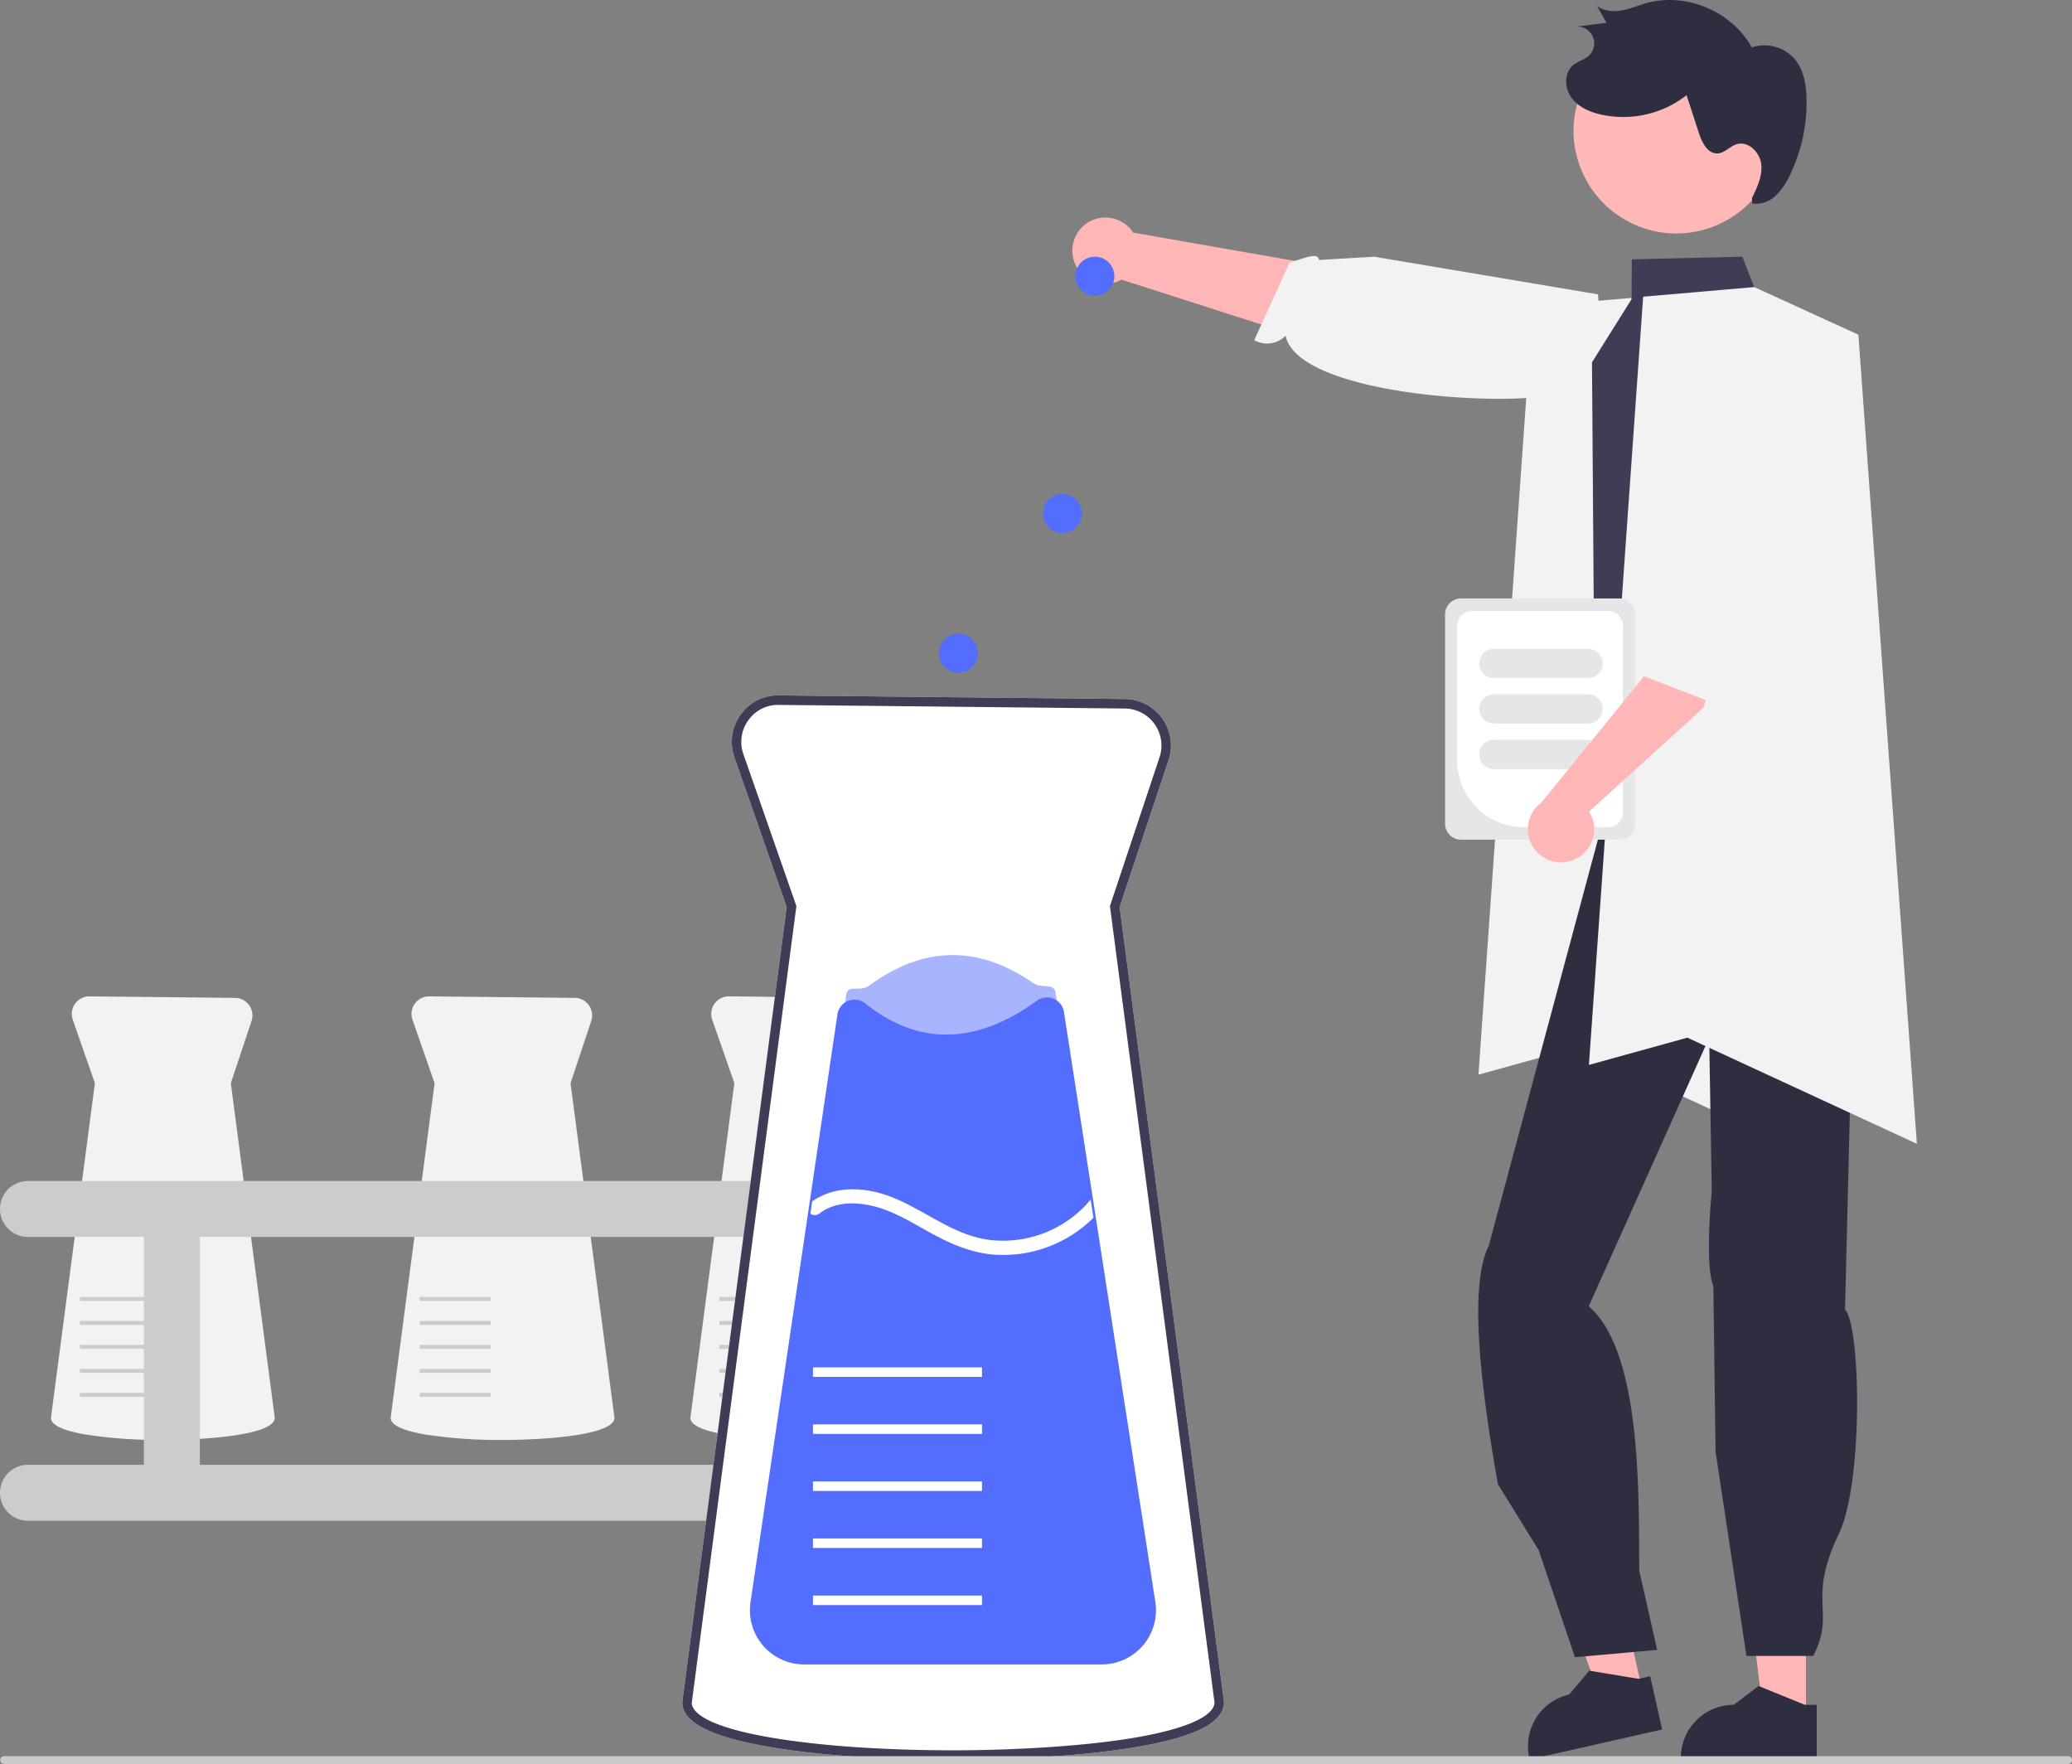 <svg xmlns="http://www.w3.org/2000/svg" data-name="Layer 1" width="637.748" height="542.828"><rect width="100%" height="100%" fill="#808080" stroke="none"/><path d="M330.64 80.54a10.132 10.132 0 0014.527 5.511l87.876 28.188 29.084-22.818-113.349-19.847a10.187 10.187 0 00-18.137 8.966z" fill="#ffb6b6"/><path d="M493.406 118.209s-.797-1.952-11.312 2.296c-13.052 5.274-82.537 1.748-86.388-17.198a7.96 7.96 0 01-9.66 1.376l10.862-23.842c5.654-1.807 8.726-3.145 9.092-.842l17-1 68.85 11.59 1.903 23.766z" fill="#f2f2f2"/><path fill="#f2f2f2" d="M471.753 94.306l34.192-2.96L538 105.999l18 249-70.638-32.668-30.307 8.385 16.698-236.41z"/><path fill="#ffb6b6" d="M555.874 528.874l-12.969-.001-6.17-50.025 19.141.001-.002 50.025z"/><path d="M559.182 541.446l-41.82-.002v-.529a16.278 16.278 0 0116.278-16.277l7.64-5.795 14.252 5.796h3.65z" fill="#2f2e41"/><path fill="#ffb6b6" d="M505.615 520.701l-12.651 2.856-17.038-47.437 18.672-4.216 11.017 48.797z"/><path d="M511.61 532.235l-40.791 9.21-.117-.515a16.278 16.278 0 0112.292-19.463l6.175-7.336 15.18 2.515 3.56-.804zM572.3 223.047c6.081 18.34 5.438 38.246-1.461 59.611l-2.95 120.294c4.876 5.366 5.622 53.38-1.889 69.047-10.03 20.921-.806 23.718-7.896 37.598H537.54l-9.505-62.881-.677-50.969c-2.731-6.466-.49-29.225-.49-29.225l-.789-47.19L489 401.998c16.799 14.379 15.287 60.826 15.564 81.427l5.508 24.31-25.31 2.262-11.17-32.967-12.557-20.315c-6.4-35.996-8.297-62.422-2.84-73.216l37.221-138.486z" fill="#2f2e41"/><path d="M574.935 216.926l-3.39-6.78c-4.15-25.71-8.25-49.69-2.68-71.26.35-18.83-5.47-36.52-21.63-46.18l-7.29-4.36-3.69-9.36-33.98.83-.1 12.27-12.17 19.41v.08l.76 105.62 3.36 10.9-5.07 12.68 2.69 8.09 66.99-10.71 7.79-1.25a13.918 13.918 0 002.59-1.13 14.232 14.232 0 006.22-6.95c.07-.17.13-.33.19-.5a13.934 13.934 0 00.9-4.3 14.303 14.303 0 00-1.49-7.1z" fill="#3f3d56"/><path d="M576.425 224.026a13.934 13.934 0 01-.9 4.3l-6.41 7.45a13.918 13.918 0 01-2.59 1.13l-7.79 1.25 11.27-21.19-24.77-54.23z" opacity=".2"/><path d="M50.127 443.127a148.84 148.84 0 01-23.52-1.628c-7.248-1.226-10.923-2.967-10.923-5.176l.003-.04 13.521-102.95-6.81-19.522a5.409 5.409 0 015.164-7.19l44.784.467a5.409 5.409 0 015.075 7.118l-6.375 19.125 13.522 102.952c.003 5.412-21.648 6.844-34.44 6.844z" fill="#f2f2f2"/><path fill="#ccc" d="M24.602 428.635h21.876v1.23H24.602zM24.602 421.254h21.876v1.23H24.602zM24.602 413.874h21.876v1.23H24.602zM24.602 406.493h21.876v1.23H24.602zM24.602 399.112h21.876v1.23H24.602z"/><path d="M246.947 443.127a148.84 148.84 0 01-23.52-1.628c-7.248-1.226-10.924-2.967-10.924-5.176l.003-.04 13.522-102.95-6.81-19.522a5.409 5.409 0 015.163-7.19l44.785.467a5.409 5.409 0 015.074 7.118l-6.375 19.125 13.522 102.952c.003 5.412-21.647 6.844-34.44 6.844z" fill="#f2f2f2"/><path fill="#ccc" d="M221.422 428.635h21.876v1.23h-21.876zM221.422 421.254h21.876v1.23h-21.876zM221.422 413.874h21.876v1.23h-21.876zM221.422 406.493h21.876v1.23h-21.876zM221.422 399.112h21.876v1.23h-21.876z"/><path d="M154.688 443.127a148.84 148.84 0 01-23.52-1.628c-7.248-1.226-10.924-2.967-10.924-5.176l.003-.04 13.522-102.95-6.81-19.522a5.409 5.409 0 015.163-7.19l44.785.467a5.409 5.409 0 015.074 7.118l-6.375 19.125 13.522 102.952c.003 5.412-21.647 6.844-34.44 6.844z" fill="#f2f2f2"/><path fill="#ccc" d="M129.163 428.635h21.876v1.23h-21.876zM129.163 421.254h21.876v1.23h-21.876zM129.163 413.874h21.876v1.23h-21.876zM129.163 406.493h21.876v1.23h-21.876zM129.163 399.112h21.876v1.23h-21.876z"/><path d="M300.15 450.777h-41.825V380.66h41.825a8.61 8.61 0 000-17.221H8.61a8.61 8.61 0 000 17.221h35.674v70.117H8.611a8.61 8.61 0 000 17.222H300.15a8.61 8.61 0 100-17.222zm-238.644 0V380.66h179.598v70.117z" fill="#ccc"/><path d="M293.377 541.561c-21.392 0-41.344-1.382-56.178-3.892-18.3-3.095-27.197-7.594-27.197-13.751l.01-.195 32.12-244.578-16.08-46.099a14.157 14.157 0 011.89-13.075 13.998 13.998 0 0111.801-5.968l106.488 1.11a14.325 14.325 0 0113.441 18.854l-15.053 45.16 32.126 244.6v.095c.003 6.64-10.069 11.353-30.79 14.411-20.358 3.004-43.551 3.328-52.578 3.328z" fill="#fff"/><path d="M293.377 541.561c-21.392 0-41.344-1.382-56.178-3.892-18.3-3.095-27.197-7.594-27.197-13.751l.01-.195 32.12-244.578-16.08-46.099a14.157 14.157 0 011.89-13.075 13.998 13.998 0 0111.801-5.968l106.488 1.11a14.325 14.325 0 0113.441 18.854l-15.053 45.16 32.126 244.6v.095c.003 6.64-10.069 11.353-30.79 14.411-20.358 3.004-43.551 3.328-52.578 3.328zm-53.928-324.635a11.127 11.127 0 00-9.131 4.752 11.263 11.263 0 00-1.504 10.404l16.31 46.754-.045.345-32.157 244.832c.006 2.399 3.222 7.128 24.765 10.77 14.678 2.485 34.455 3.853 55.69 3.853 18.664 0 38.16-1.233 52.15-3.297 17.872-2.637 28.167-6.8 28.29-11.429L341.63 278.842l15.267-45.8a11.4 11.4 0 00-10.696-15.004l-106.504-1.11a9.7 9.7 0 00-.248-.002z" fill="#3f3d56"/><path d="M354.08 493.993H232.673l19.246-130.138.524-3.587 8.018-54.177c.489-3.305 4.293-.739 6.984-2.72 16.702-12.3 33.604-12.656 50.653-.801 2.635 1.832 6.275-.312 6.767 2.86l8.423 54.341.814 5.256z" fill="#536dfe" opacity=".5"/><path d="M339.096 512.216h-91.568a16.706 16.706 0 01-16.526-19.151l26.753-180.91a5.309 5.309 0 018.586-3.346c16.305 13.062 34.075 12.767 52.816-.87a5.212 5.212 0 015.102-.594 5.298 5.298 0 013.226 4.107l28.12 181.5a16.707 16.707 0 01-16.51 19.264z" fill="#536dfe"/><path fill="#fff" d="M250.227 491.007h52.024v2.925h-52.024zM250.227 473.454h52.024v2.925h-52.024zM250.227 455.902h52.024v2.925h-52.024zM250.227 438.349h52.024v2.925h-52.024zM250.227 420.796h52.024v2.925h-52.024zM336.556 374.75a39.42 39.42 0 01-30.936 11.322c-6.466-.585-12.36-2.999-18.036-6.041-5.865-3.145-11.54-6.904-18.035-8.66-5.69-1.535-12.433-1.74-17.318 2.063a2.374 2.374 0 01-2.809.073l.556-3.803c5.441-3.803 12.053-4.388 18.533-3.086 13.047 2.633 22.95 13.427 36.319 14.978a35.034 35.034 0 0030.848-12.404l.015-.015z"/><path d="M637.748 541.638a1.186 1.186 0 01-1.19 1.19H1.268a1.19 1.19 0 010-2.38h635.29a1.187 1.187 0 011.19 1.19z" fill="#ccc"/><path fill="#f2f2f2" d="M505.753 91.306l34.192-2.96L572 102.999l18 249-70.638-32.668-30.307 8.385 16.698-236.41z"/><circle cx="337" cy="84.999" r="6" fill="#536dfe"/><circle cx="327" cy="157.999" r="6" fill="#536dfe"/><circle cx="295" cy="200.999" r="6" fill="#536dfe"/><path d="M444.786 253.486v-64.41a4.923 4.923 0 014.917-4.916h48.643a4.923 4.923 0 014.917 4.917v64.41a4.923 4.923 0 01-4.917 4.917h-48.643a4.923 4.923 0 01-4.917-4.918z" fill="#e6e6e6"/><path d="M448.517 234.032v-41.408a4.61 4.61 0 014.605-4.605h41.805a4.61 4.61 0 014.605 4.605v57.315a4.61 4.61 0 01-4.605 4.605H469.03a20.536 20.536 0 01-20.513-20.512z" fill="#fff"/><path d="M455.286 204.177a4.505 4.505 0 014.5-4.5h29a4.5 4.5 0 010 9h-29a4.505 4.505 0 01-4.5-4.5zM455.286 218.177a4.505 4.505 0 014.5-4.5h29a4.5 4.5 0 010 9h-29a4.505 4.505 0 01-4.5-4.5zM455.286 232.177a4.505 4.505 0 014.5-4.5h29a4.5 4.5 0 010 9h-29a4.505 4.505 0 01-4.5-4.5z" fill="#e6e6e6"/><path d="M484.413 264.598a10.132 10.132 0 004.668-14.818l35.27-32.04 12.373-47.862-21.959-1.827-6.712 37.558-33.632 41.396a10.187 10.187 0 009.992 17.593z" fill="#ffb6b6"/><path d="M540.108 126.654s5.352.08 2.941 11.16c-1.93 8.872-9.252 58.797-15.095 69.966a7.96 7.96 0 011.927 9.567l-24.425-9.476c-2.13-5.542 1.44-7.264 3.718-7.761l-.447-17.381 3.502-44.304 24.011-11.897z" fill="#f2f2f2"/><path d="M547.302 44.636a31.647 31.647 0 01-62.715-8.535l.062-.45a31.647 31.647 0 0162.644 8.984z" fill="#ffb8b8"/><path d="M539.248 60.936c1.625-3.3 3.294-6.845 2.838-10.496s-4.038-7.141-7.554-6.056c-2.102.649-3.691 2.725-5.889 2.831-3.024.146-4.758-3.315-5.699-6.192l-3.833-11.72a31.708 31.708 0 01-26.335 5.952c-3.56-.814-7.155-2.4-9.243-5.396s-2.075-7.641.788-9.906c1.404-1.11 3.273-1.532 4.615-2.717a5.171 5.171 0 00-4.13-9l9.653-1.206-2.876-5.2c2.072 1.633 4.956 1.852 7.553 1.385s5.043-1.537 7.583-2.25c12.196-3.423 26.37 2.529 32.466 13.633a12.356 12.356 0 0113.472 3.89c2.584 3.28 3.286 7.656 3.386 11.83a51.324 51.324 0 01-5.231 23.774 19.477 19.477 0 01-4.396 6.235 8.797 8.797 0 01-7.06 2.309" fill="#2f2e41"/></svg>